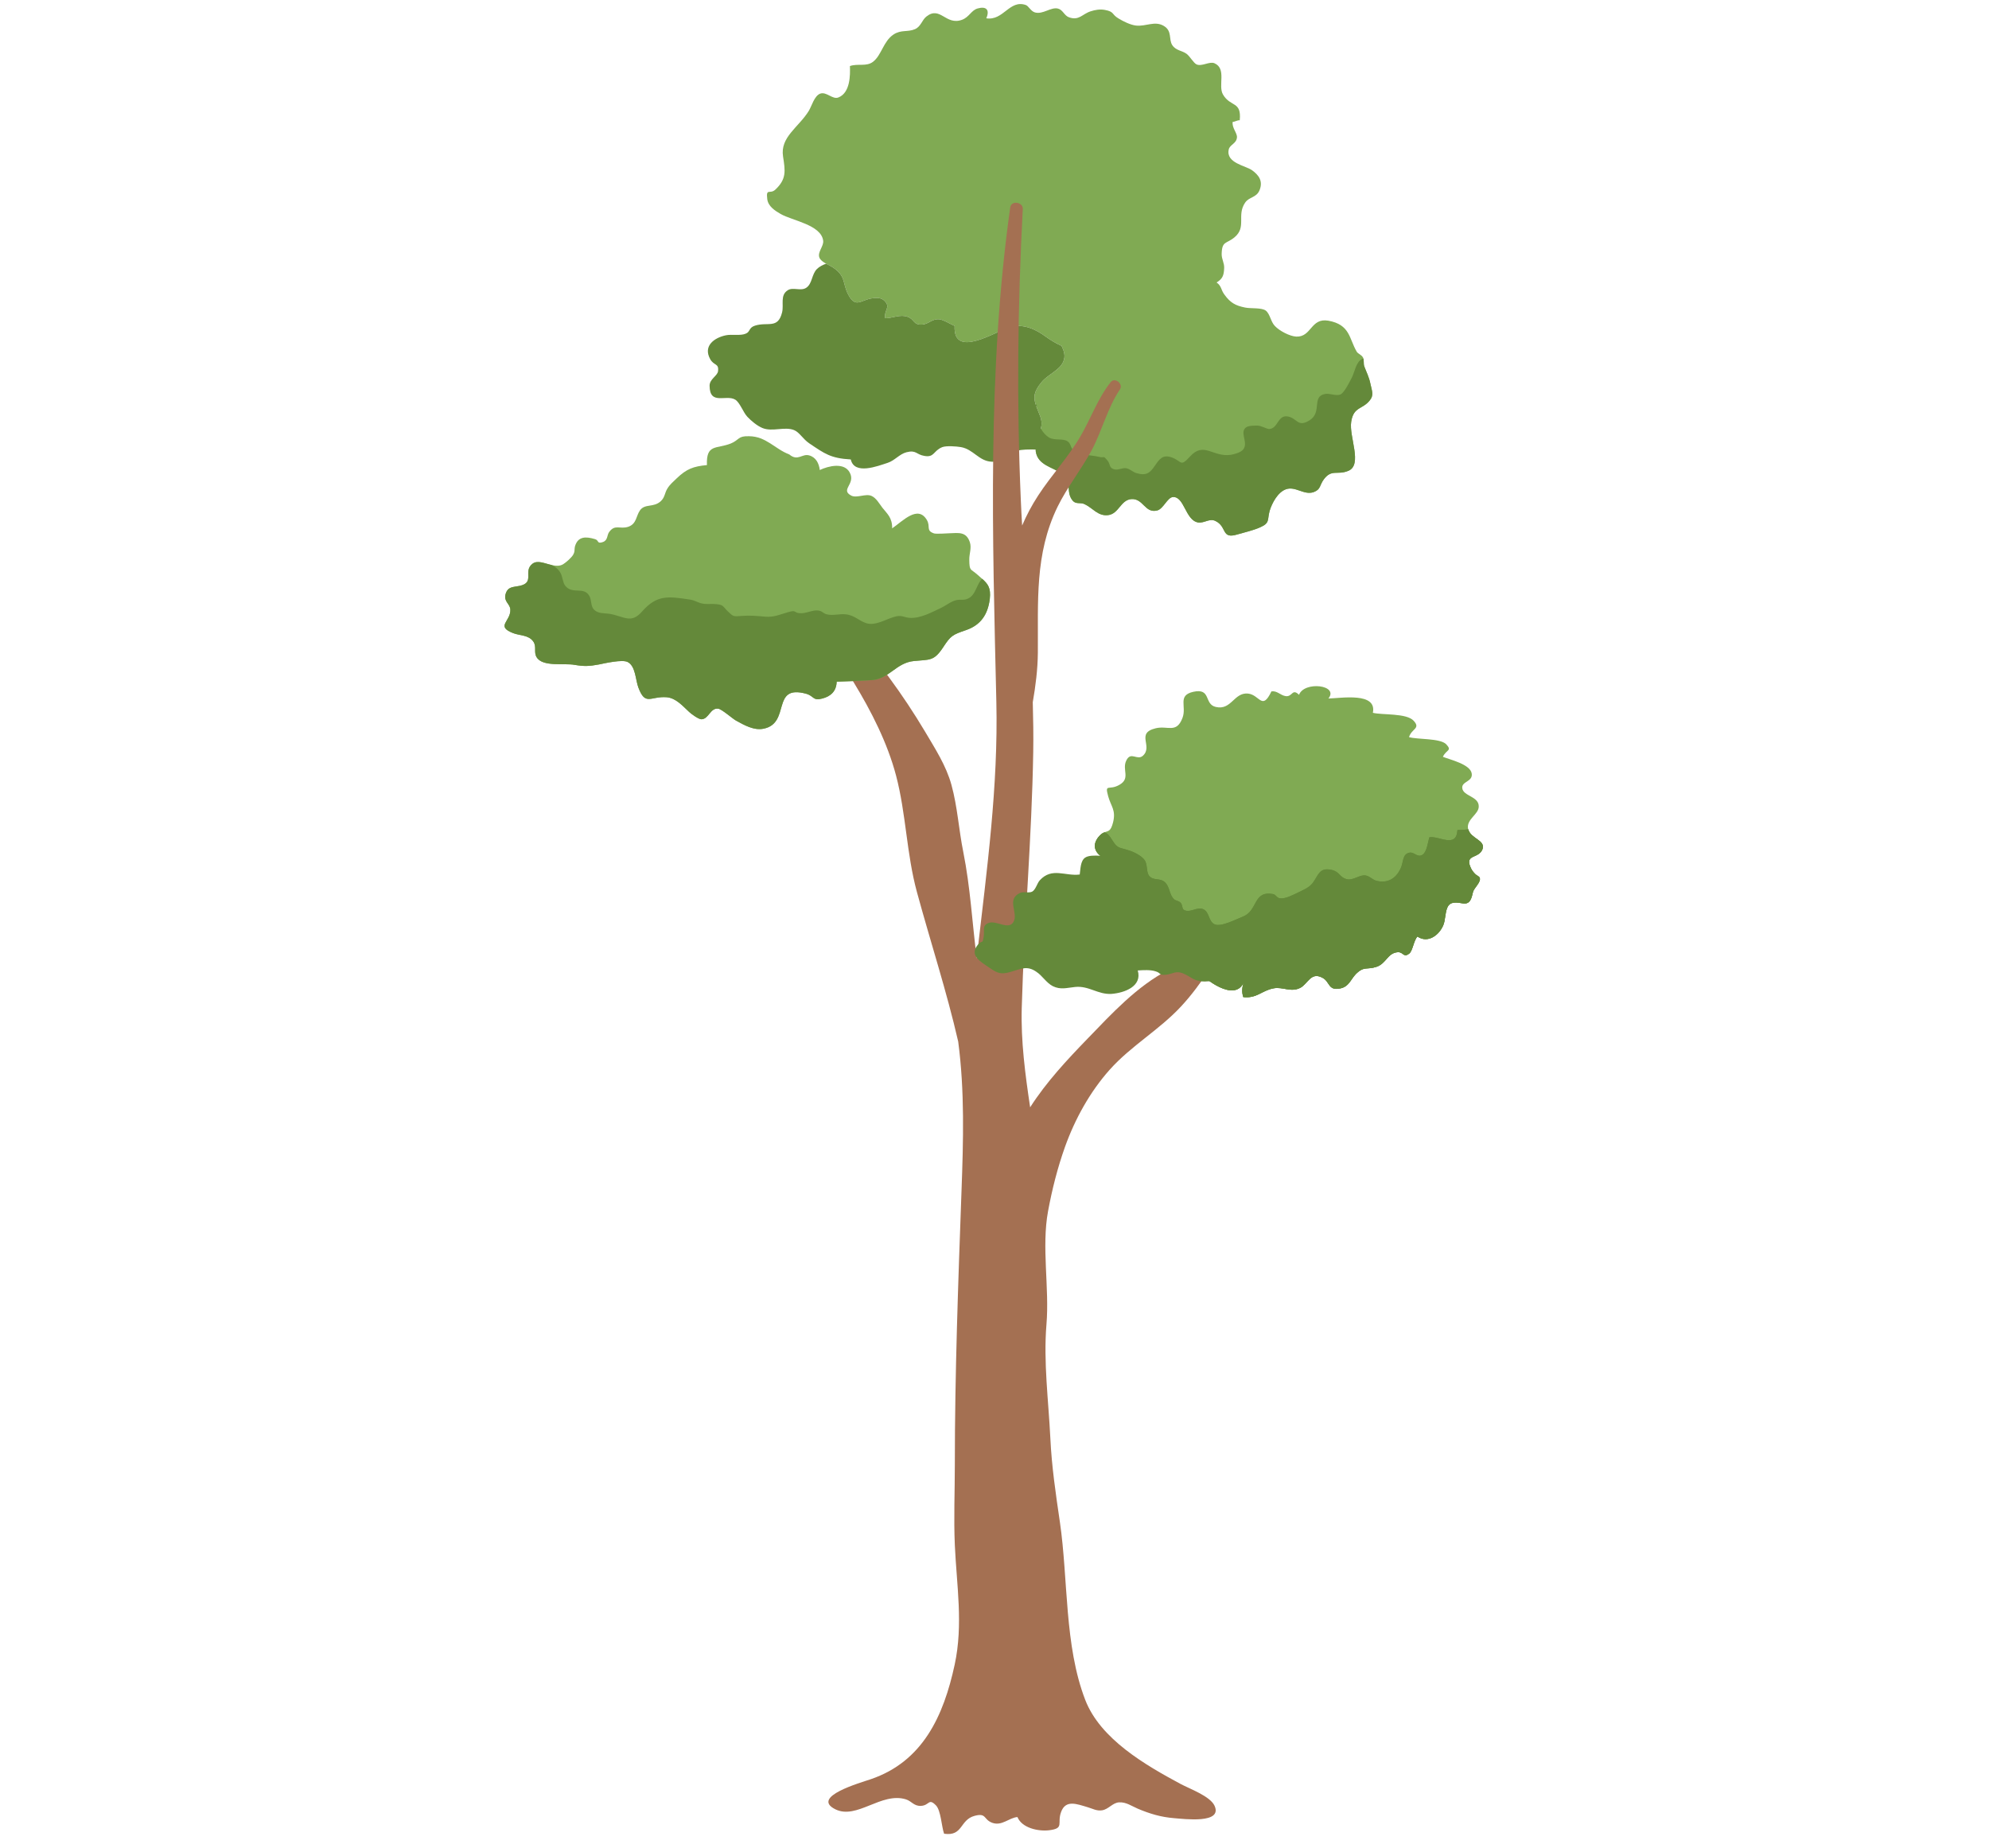 <?xml version="1.0" encoding="UTF-8"?>
<svg xmlns="http://www.w3.org/2000/svg" onmouseup="{ if(window.parent.document.onmouseup) window.parent.document.onmouseup(arguments[0]);}" version="1.0" preserveAspectRatio="xMidYMid meet" height="131" viewBox="0 0 105.75 98.25" zoomAndPan="magnify" width="141" xmlns:xlink="http://www.w3.org/1999/xlink"><defs><clipPath id="1a3acaa44c"><path data-cppathid="10000" clip-rule="nonzero" d="M 40 10 L 70 10 L 70 97.504 L 40 97.504 Z M 40 10 "/></clipPath><clipPath id="d3ca02d7d0"><path data-cppathid="10001" clip-rule="nonzero" d="M 26.242 23 L 79 23 L 79 54 L 26.242 54 Z M 26.242 23 "/></clipPath><clipPath id="1e91cdeb16"><path data-cppathid="10002" clip-rule="nonzero" d="M 26.242 29 L 79 29 L 79 54 L 26.242 54 Z M 26.242 29 "/></clipPath></defs><path data-cppathid="10003" fill-rule="nonzero" fill-opacity="1" d="M 60.145 26.539 C 60.793 26.488 60.867 27.316 61.531 27.141 C 61.852 27.055 62.07 26.453 62.355 26.43 C 62.969 26.379 63.02 27.664 63.699 27.781 C 64.027 27.832 64.305 27.543 64.625 27.703 C 65.254 28.008 64.918 28.676 65.773 28.422 C 66.129 28.32 66.68 28.188 67.008 28.035 C 67.531 27.805 67.371 27.637 67.504 27.164 C 67.621 26.766 67.934 26.168 68.371 26.016 C 68.875 25.836 69.328 26.344 69.84 26.168 C 70.234 26.023 70.145 25.812 70.387 25.484 C 70.809 24.926 71.102 25.281 71.688 25.035 C 72.461 24.715 71.715 23.219 71.84 22.426 C 71.965 21.613 72.438 21.781 72.824 21.293 C 73.051 21.023 72.949 20.805 72.863 20.414 C 72.789 20.043 72.656 19.805 72.527 19.461 C 72.496 19.359 72.52 19.188 72.488 19.07 C 72.488 19.047 72.48 19.027 72.469 19.012 C 72.387 18.859 72.203 18.816 72.133 18.699 C 71.723 18 71.789 17.262 70.621 17.051 C 69.68 16.891 69.738 17.93 68.918 17.898 C 68.562 17.879 68.016 17.586 67.781 17.332 C 67.562 17.109 67.531 16.707 67.305 16.52 C 67.078 16.344 66.48 16.418 66.195 16.352 C 65.684 16.25 65.414 16.098 65.102 15.668 C 64.902 15.402 64.957 15.215 64.684 15.02 C 64.996 14.824 65.07 14.66 65.086 14.25 C 65.098 13.988 64.949 13.773 64.953 13.516 C 64.965 12.793 65.199 12.984 65.637 12.617 C 66.293 12.07 65.738 11.457 66.199 10.777 C 66.418 10.453 66.809 10.523 66.973 10.098 C 67.16 9.617 66.918 9.309 66.578 9.059 C 66.242 8.809 65.172 8.676 65.328 7.953 C 65.383 7.684 65.738 7.645 65.766 7.305 C 65.785 7.07 65.488 6.797 65.539 6.48 C 65.648 6.484 65.789 6.383 65.914 6.395 C 66.016 5.355 65.422 5.715 65.02 5.02 C 64.75 4.547 65.227 3.652 64.57 3.363 C 64.305 3.25 63.91 3.547 63.621 3.426 C 63.465 3.359 63.258 2.988 63.094 2.867 C 62.852 2.684 62.523 2.695 62.328 2.402 C 62.121 2.086 62.34 1.648 61.871 1.375 C 61.391 1.094 60.93 1.418 60.398 1.359 C 60.098 1.324 59.723 1.137 59.465 0.98 C 59.082 0.75 59.262 0.625 58.742 0.527 C 58.48 0.477 58.211 0.527 57.977 0.605 C 57.539 0.746 57.371 1.113 56.832 0.918 C 56.582 0.828 56.516 0.527 56.254 0.457 C 55.871 0.359 55.449 0.785 55.023 0.66 C 54.801 0.594 54.691 0.32 54.539 0.266 C 53.664 -0.035 53.355 1.117 52.438 0.973 C 52.637 0.52 52.434 0.32 51.98 0.449 C 51.637 0.547 51.535 0.906 51.152 1.051 C 50.277 1.375 49.996 0.293 49.254 0.879 C 49.016 1.066 48.965 1.414 48.645 1.551 C 48.258 1.719 47.91 1.566 47.504 1.836 C 46.965 2.195 46.875 2.926 46.422 3.281 C 46.066 3.559 45.613 3.363 45.188 3.512 C 45.207 3.996 45.207 4.926 44.582 5.18 C 44.262 5.312 43.945 4.855 43.605 4.98 C 43.293 5.098 43.152 5.652 43 5.898 C 42.457 6.777 41.469 7.289 41.633 8.324 C 41.75 9.082 41.828 9.523 41.215 10.09 C 40.934 10.344 40.719 9.98 40.793 10.586 C 40.84 10.973 41.203 11.203 41.5 11.375 C 42.117 11.734 43.656 11.949 43.766 12.797 C 43.805 13.094 43.449 13.406 43.566 13.699 C 43.66 13.941 44.078 14.082 44.277 14.215 C 45.004 14.703 44.77 15.043 45.105 15.676 C 45.492 16.41 45.785 15.941 46.363 15.863 C 46.602 15.828 46.855 15.812 47.043 16.012 C 47.363 16.352 46.992 16.488 47.062 16.922 C 47.465 16.918 47.863 16.699 48.262 16.848 C 48.629 16.98 48.551 17.293 49.035 17.258 C 49.383 17.23 49.547 16.945 49.934 16.977 C 50.156 16.996 50.531 17.238 50.754 17.328 C 50.668 19.133 52.988 17.586 53.703 17.391 C 54.43 17.191 55.094 17.527 55.609 17.906 C 55.891 18.109 56.16 18.266 56.441 18.391 C 56.566 18.664 56.672 18.922 56.523 19.25 C 56.312 19.703 55.719 19.914 55.391 20.305 C 54.953 20.828 54.945 21.117 55.062 21.496 C 55.078 21.539 55.086 21.582 55.105 21.629 C 55.164 21.773 55.23 21.945 55.305 22.137 C 55.398 22.391 55.391 22.594 55.34 22.789 C 55.246 23.184 54.996 23.516 55.07 24.012 C 55.188 24.75 55.977 24.832 56.465 25.195 C 57.043 25.625 56.633 26.141 57.035 26.625 C 57.211 26.828 57.441 26.699 57.668 26.809 C 58.102 27.012 58.371 27.453 58.91 27.391 C 59.488 27.324 59.574 26.59 60.145 26.539 Z M 60.145 26.539 " fill="#80aa53"/><path data-cppathid="10004" fill-rule="nonzero" fill-opacity="1" d="M 60.145 26.539 C 60.793 26.488 60.867 27.316 61.531 27.141 C 61.852 27.055 62.07 26.453 62.355 26.43 C 62.969 26.379 63.02 27.664 63.699 27.781 C 64.027 27.832 64.305 27.543 64.625 27.703 C 65.254 28.008 64.918 28.676 65.773 28.422 C 66.129 28.32 66.68 28.188 67.008 28.035 C 67.531 27.805 67.371 27.637 67.504 27.164 C 67.621 26.766 67.934 26.168 68.371 26.016 C 68.875 25.836 69.328 26.344 69.84 26.168 C 70.234 26.023 70.145 25.812 70.387 25.484 C 70.809 24.926 71.102 25.281 71.688 25.035 C 72.461 24.715 71.715 23.219 71.84 22.426 C 71.965 21.613 72.438 21.781 72.824 21.293 C 73.051 21.023 72.949 20.805 72.863 20.414 C 72.789 20.043 72.656 19.805 72.527 19.461 C 72.496 19.359 72.52 19.188 72.488 19.07 C 72.461 19.07 72.445 19.078 72.418 19.09 C 72.102 19.238 72.023 19.773 71.883 20.059 C 71.773 20.27 71.48 20.879 71.27 20.973 C 71.043 21.074 70.715 20.906 70.469 20.945 C 69.715 21.066 70.312 21.902 69.641 22.34 C 68.992 22.754 68.977 22.238 68.473 22.145 C 67.926 22.043 67.957 22.797 67.473 22.812 C 67.344 22.812 67.066 22.629 66.84 22.629 C 66.574 22.637 66.277 22.621 66.16 22.82 C 65.984 23.117 66.355 23.559 66.102 23.895 C 65.969 24.062 65.641 24.148 65.438 24.184 C 64.48 24.324 64.012 23.457 63.27 24.273 C 62.742 24.859 62.844 24.52 62.305 24.324 C 61.816 24.148 61.641 24.418 61.406 24.758 C 61.145 25.137 60.961 25.312 60.43 25.16 C 60.195 25.086 60.113 24.949 59.883 24.898 C 59.668 24.859 59.422 25.027 59.223 24.949 C 58.945 24.859 59.062 24.707 58.875 24.477 C 58.633 24.191 58.75 24.367 58.438 24.293 C 58.086 24.199 57.414 24.215 57.105 23.98 C 56.918 23.844 56.945 23.582 56.758 23.465 C 56.508 23.297 56.062 23.438 55.77 23.262 C 55.609 23.16 55.449 22.992 55.34 22.789 C 55.391 22.594 55.398 22.391 55.305 22.137 C 55.23 21.945 55.164 21.773 55.105 21.629 C 55.086 21.582 55.078 21.539 55.062 21.496 C 54.945 21.117 54.953 20.828 55.391 20.305 C 55.719 19.914 56.312 19.703 56.523 19.25 C 56.672 18.922 56.566 18.664 56.441 18.391 C 56.16 18.266 55.891 18.109 55.609 17.906 C 55.094 17.527 54.43 17.191 53.703 17.391 C 52.988 17.586 50.668 19.133 50.754 17.328 C 50.531 17.238 50.156 16.996 49.934 16.977 C 49.547 16.945 49.383 17.23 49.035 17.258 C 48.551 17.293 48.629 16.98 48.262 16.848 C 47.863 16.699 47.465 16.918 47.062 16.922 C 46.992 16.488 47.363 16.352 47.043 16.012 C 46.855 15.812 46.602 15.828 46.363 15.863 C 45.785 15.941 45.492 16.41 45.105 15.676 C 44.77 15.043 45.004 14.703 44.277 14.215 C 44.188 14.156 44.055 14.094 43.922 14.02 C 43.738 14.09 43.566 14.176 43.441 14.297 C 43.148 14.582 43.195 15.082 42.867 15.301 C 42.578 15.496 42.16 15.254 41.887 15.43 C 41.461 15.699 41.684 16.188 41.582 16.609 C 41.359 17.512 40.82 17.098 40.137 17.316 C 39.801 17.426 39.898 17.637 39.656 17.738 C 39.371 17.867 38.906 17.762 38.594 17.828 C 37.988 17.953 37.367 18.387 37.758 19.094 C 37.961 19.461 38.23 19.301 38.176 19.738 C 38.145 19.988 37.723 20.156 37.727 20.512 C 37.734 21.574 38.605 20.957 39.09 21.25 C 39.34 21.402 39.512 21.926 39.734 22.16 C 39.945 22.383 40.246 22.637 40.535 22.758 C 41.062 22.977 41.723 22.664 42.223 22.871 C 42.504 22.984 42.691 23.348 43.027 23.574 C 43.859 24.133 44.164 24.367 45.234 24.43 C 45.422 25.273 46.668 24.781 47.199 24.609 C 47.57 24.488 47.82 24.145 48.195 24.047 C 48.719 23.914 48.707 24.168 49.145 24.242 C 49.684 24.34 49.617 23.969 50.094 23.777 C 50.312 23.691 50.855 23.734 51.086 23.773 C 51.754 23.887 52.039 24.52 52.727 24.551 C 53.371 24.578 53.543 24.145 54.07 23.973 C 54.328 23.891 54.727 23.898 55.07 23.902 C 55.07 23.941 55.062 23.973 55.07 24.012 C 55.188 24.75 55.977 24.832 56.465 25.195 C 57.043 25.625 56.633 26.141 57.035 26.625 C 57.211 26.828 57.441 26.699 57.668 26.809 C 58.102 27.012 58.371 27.453 58.91 27.391 C 59.488 27.324 59.574 26.59 60.145 26.539 Z M 60.145 26.539 " fill="#64893a"/><g clip-path="url(#1a3acaa44c)"><path data-cppathid="10005" fill-rule="nonzero" fill-opacity="1" d="M 68.922 44.555 C 67.418 45.699 66.18 47.082 64.898 48.465 C 64.332 49.074 63.707 49.629 63.176 50.273 C 62.82 50.707 62.469 51.148 62.109 51.582 C 60.453 52.43 59.094 53.914 57.828 55.223 C 56.746 56.34 55.625 57.539 54.77 58.879 C 54.508 57.125 54.273 55.367 54.324 53.582 C 54.453 49.055 54.859 44.535 54.934 40 C 54.949 39.109 54.934 38.223 54.91 37.336 C 55.059 36.477 55.172 35.605 55.18 34.711 C 55.203 32 55 29.473 56.227 26.949 C 56.742 25.895 57.488 24.973 58.043 23.938 C 58.602 22.887 58.875 21.703 59.543 20.707 C 59.742 20.41 59.273 20.039 59.051 20.32 C 58.363 21.195 58.008 22.227 57.457 23.18 C 56.805 24.305 55.906 25.258 55.199 26.344 C 54.852 26.875 54.574 27.406 54.344 27.945 C 54.316 27.484 54.293 27.023 54.273 26.562 C 54.051 21.43 54.105 16.25 54.379 11.117 C 54.402 10.738 53.766 10.641 53.711 11.027 C 52.488 19.723 52.77 28.555 52.973 37.309 C 53.078 41.801 52.469 46.246 51.957 50.699 C 51.945 50.785 51.938 50.871 51.93 50.961 C 51.691 49.074 51.59 47.172 51.215 45.301 C 50.977 44.125 50.906 42.891 50.586 41.734 C 50.305 40.707 49.715 39.805 49.18 38.898 C 47.977 36.879 46.641 35.09 45.094 33.32 C 43.43 31.422 41.758 29.418 41.051 26.938 C 40.961 26.621 40.508 26.754 40.57 27.07 C 41.25 30.578 43.578 33.312 45.391 36.285 C 46.32 37.809 47.184 39.504 47.641 41.238 C 48.176 43.27 48.195 45.395 48.75 47.43 C 49.473 50.09 50.332 52.707 50.945 55.383 C 51.293 58.02 51.219 60.641 51.121 63.324 C 50.945 68.191 50.766 73.02 50.766 77.883 C 50.766 79.316 50.703 80.73 50.766 82.16 C 50.863 84.305 51.219 86.371 50.758 88.512 C 50.168 91.25 49.059 93.664 46.297 94.605 C 45.738 94.797 43.086 95.543 44.41 96.203 C 45.555 96.773 46.855 95.27 48.164 95.676 C 48.473 95.773 48.59 96.043 48.965 96.023 C 49.426 96 49.363 95.59 49.762 95.996 C 50.027 96.266 50.059 97.125 50.195 97.504 C 51.215 97.652 51.016 96.762 51.824 96.551 C 52.461 96.383 52.281 96.75 52.754 96.922 C 53.27 97.109 53.637 96.656 54.094 96.617 C 54.332 97.199 55.199 97.387 55.773 97.32 C 56.613 97.219 56.191 96.957 56.414 96.352 C 56.656 95.68 57.246 95.922 57.828 96.094 C 58.098 96.172 58.309 96.305 58.598 96.258 C 58.941 96.203 59.156 95.855 59.496 95.836 C 59.867 95.812 60.164 96.031 60.492 96.172 C 61.129 96.441 61.723 96.621 62.418 96.676 C 62.969 96.719 65.016 96.984 64.574 96.016 C 64.34 95.504 63.242 95.113 62.758 94.852 C 60.898 93.852 58.504 92.473 57.699 90.387 C 56.582 87.492 56.797 83.98 56.352 80.934 C 56.133 79.445 55.914 77.969 55.844 76.465 C 55.746 74.469 55.473 72.426 55.637 70.43 C 55.801 68.473 55.367 66.32 55.723 64.398 C 55.938 63.238 56.227 62.094 56.625 60.977 C 57.16 59.488 57.949 58.059 59 56.879 C 60.137 55.605 61.637 54.762 62.793 53.516 C 63.91 52.316 64.727 50.855 65.664 49.52 C 66.762 47.957 68.031 46.484 69.344 45.105 C 69.605 44.828 69.25 44.305 68.922 44.555 Z M 68.922 44.555 " fill="#a47052"/></g><g clip-path="url(#d3ca02d7d0)"><path data-cppathid="10006" fill-rule="nonzero" fill-opacity="1" d="M 78.82 45.148 C 78.629 45.672 77.871 45.402 78.184 46.113 C 78.242 46.266 78.344 46.391 78.461 46.5 C 78.52 46.551 78.637 46.594 78.672 46.672 C 78.762 46.898 78.367 47.211 78.316 47.43 C 78.242 47.719 78.191 48.09 77.797 48.039 C 77.496 47.996 77.098 47.895 76.949 48.258 C 76.824 48.555 76.855 48.891 76.738 49.188 C 76.527 49.703 75.934 50.184 75.359 49.797 C 75.16 50.016 75.109 50.574 74.922 50.707 C 74.605 50.945 74.621 50.605 74.309 50.633 C 73.766 50.676 73.707 51.242 73.176 51.41 C 72.664 51.578 72.527 51.352 72.082 51.797 C 71.797 52.102 71.715 52.465 71.254 52.559 C 70.59 52.695 70.723 52.18 70.285 51.977 C 69.688 51.68 69.539 52.312 69.137 52.523 C 68.629 52.785 68.211 52.457 67.707 52.551 C 67.078 52.676 66.824 53.098 66.102 53.016 C 66.02 52.77 66.035 52.508 66.117 52.262 C 65.613 53.293 64.051 52.07 63.605 51.562 C 63.238 51.129 62.793 50.852 62.465 50.414 C 62.262 50.141 62.488 50.082 62.195 49.922 C 61.977 49.805 61.531 50.059 61.219 49.828 C 60.465 49.273 61.566 49.172 61.496 48.57 C 61.465 48.207 60.539 47.742 60.254 47.516 C 59.691 47.086 59.867 47.195 59.758 46.52 C 59.605 45.605 59.137 45.934 58.547 45.539 C 58.137 45.25 58.094 44.828 58.465 44.434 C 58.559 44.34 58.641 44.289 58.715 44.262 C 58.918 44.168 59.051 44.238 59.18 43.723 C 59.34 43.07 59.07 42.887 58.918 42.336 C 58.727 41.629 58.961 42.059 59.523 41.727 C 60.121 41.383 59.641 40.926 59.883 40.438 C 60.129 39.93 60.457 40.461 60.766 40.184 C 61.32 39.676 60.363 38.984 61.449 38.723 C 62.086 38.57 62.547 39.016 62.867 38.18 C 63.109 37.555 62.582 36.98 63.445 36.785 C 64.414 36.574 64 37.445 64.641 37.59 C 65.473 37.785 65.605 36.805 66.355 36.879 C 66.977 36.945 67.102 37.809 67.598 36.762 C 67.918 36.719 68.066 36.973 68.363 37.016 C 68.723 37.059 68.699 36.582 69.066 36.945 C 69.344 36.203 71.203 36.422 70.629 37.141 C 71.328 37.125 73.219 36.793 72.992 37.902 C 73.496 38.027 74.781 37.91 75.16 38.324 C 75.547 38.746 75.051 38.738 74.914 39.195 C 75.367 39.328 76.57 39.246 76.891 39.574 C 77.227 39.93 76.883 39.863 76.715 40.242 C 77.09 40.395 78.191 40.637 78.25 41.145 C 78.301 41.578 77.695 41.543 77.746 41.914 C 77.797 42.336 78.637 42.344 78.621 42.887 C 78.621 43.301 77.965 43.555 78.051 44.059 C 78.051 44.078 78.059 44.094 78.066 44.102 C 78.191 44.594 78.988 44.668 78.82 45.148 Z M 52.223 30.781 C 52.148 30.711 52.055 30.637 51.961 30.551 C 51.602 30.23 51.543 30.383 51.535 29.773 C 51.523 29.461 51.668 29.148 51.566 28.836 C 51.375 28.254 50.961 28.34 50.484 28.355 C 50.375 28.363 49.754 28.398 49.66 28.363 C 49.215 28.211 49.484 28.008 49.281 27.652 C 48.801 26.836 48.012 27.695 47.434 28.094 C 47.441 27.52 47.172 27.324 46.914 26.996 C 46.754 26.785 46.586 26.48 46.34 26.371 C 46.031 26.227 45.551 26.504 45.258 26.352 C 44.652 26.031 45.508 25.746 45.18 25.129 C 44.887 24.57 44.047 24.773 43.586 24.992 C 43.543 24.637 43.383 24.316 43.023 24.215 C 42.645 24.105 42.418 24.547 41.965 24.164 C 41.191 23.871 40.738 23.203 39.828 23.195 C 39.215 23.176 39.324 23.387 38.855 23.582 C 38.082 23.887 37.543 23.59 37.586 24.73 C 36.863 24.797 36.504 24.934 35.988 25.426 C 35.797 25.617 35.621 25.746 35.477 25.988 C 35.336 26.219 35.352 26.445 35.133 26.648 C 34.746 27.004 34.301 26.766 34.031 27.129 C 33.812 27.434 33.855 27.848 33.41 28.008 C 32.949 28.16 32.707 27.855 32.387 28.289 C 32.262 28.457 32.328 28.719 32.059 28.82 C 31.723 28.938 31.863 28.734 31.637 28.668 C 31.141 28.516 30.738 28.523 30.578 29.023 C 30.52 29.219 30.586 29.309 30.469 29.504 C 30.387 29.648 30.102 29.902 29.949 29.996 C 29.766 30.113 29.547 30.094 29.328 30.043 C 28.949 29.961 28.57 29.766 28.301 29.984 C 27.797 30.391 28.461 30.973 27.629 31.152 C 27.277 31.227 26.992 31.176 26.875 31.609 C 26.781 31.996 27.109 32.098 27.133 32.402 C 27.168 33.043 26.336 33.289 27.27 33.66 C 27.629 33.805 28.102 33.754 28.352 34.109 C 28.547 34.379 28.363 34.676 28.531 34.945 C 28.848 35.477 30 35.25 30.547 35.352 C 31.066 35.441 31.336 35.426 31.84 35.332 C 32.16 35.266 33.082 35.055 33.367 35.199 C 33.797 35.41 33.789 36.168 33.941 36.559 C 34.316 37.555 34.578 37.008 35.445 37.074 C 35.949 37.117 36.309 37.555 36.637 37.852 C 36.73 37.945 37.133 38.246 37.293 38.246 C 37.688 38.238 37.762 37.621 38.191 37.684 C 38.375 37.707 38.949 38.215 39.133 38.316 C 39.562 38.551 40.082 38.855 40.602 38.746 C 42.055 38.449 40.98 36.379 42.855 36.887 C 43.293 37.008 43.207 37.285 43.727 37.141 C 44.172 37.023 44.469 36.754 44.484 36.246 C 45.082 36.23 45.695 36.203 46.301 36.168 C 47.273 36.129 47.625 35.242 48.594 35.148 C 49.426 35.062 49.645 35.172 50.137 34.43 C 50.551 33.797 50.633 33.754 51.375 33.5 C 52.129 33.238 52.523 32.688 52.625 31.844 C 52.691 31.254 52.523 31.051 52.223 30.781 Z M 52.223 30.781 " fill="#80aa53"/></g><path data-cppathid="10007" fill-rule="nonzero" fill-opacity="1" d="M 55.105 21.629 C 55.086 21.582 55.078 21.539 55.062 21.496 C 55.105 21.512 55.121 21.531 55.129 21.562 C 55.121 21.59 55.113 21.605 55.105 21.629 Z M 55.105 21.629 " fill="#64893a"/><path data-cppathid="10008" fill-rule="nonzero" fill-opacity="1" d="M 78.82 45.148 C 78.629 45.672 77.871 45.402 78.184 46.113 C 78.242 46.266 78.344 46.391 78.461 46.5 C 78.52 46.551 78.637 46.594 78.672 46.672 C 78.762 46.898 78.367 47.211 78.316 47.43 C 78.242 47.719 78.191 48.09 77.797 48.039 C 77.496 47.996 77.098 47.895 76.949 48.258 C 76.824 48.555 76.855 48.891 76.738 49.188 C 76.527 49.703 75.934 50.184 75.359 49.797 C 75.16 50.016 75.109 50.574 74.922 50.707 C 74.605 50.945 74.621 50.605 74.309 50.633 C 73.766 50.676 73.707 51.242 73.176 51.41 C 72.664 51.578 72.527 51.352 72.082 51.797 C 71.797 52.102 71.715 52.465 71.254 52.559 C 70.59 52.695 70.723 52.18 70.285 51.977 C 69.688 51.68 69.539 52.312 69.137 52.523 C 68.629 52.785 68.211 52.457 67.707 52.551 C 67.078 52.676 66.824 53.098 66.102 53.016 C 66.02 52.77 66.035 52.508 66.117 52.262 C 65.613 53.293 64.051 52.07 63.605 51.562 C 63.238 51.129 62.793 50.852 62.465 50.414 C 62.262 50.141 62.488 50.082 62.195 49.922 C 61.977 49.805 61.531 50.059 61.219 49.828 C 60.465 49.273 61.566 49.172 61.496 48.57 C 61.465 48.207 60.539 47.742 60.254 47.516 C 59.691 47.086 59.867 47.195 59.758 46.52 C 59.605 45.605 59.137 45.934 58.547 45.539 C 58.137 45.25 58.094 44.828 58.465 44.434 C 58.559 44.34 58.641 44.289 58.715 44.262 C 58.895 44.305 58.977 44.422 59.16 44.711 C 59.43 45.141 59.531 45.059 59.992 45.207 C 60.262 45.285 60.684 45.496 60.852 45.723 C 61.027 45.961 60.934 46.34 61.086 46.551 C 61.328 46.875 61.691 46.645 61.969 46.941 C 62.195 47.176 62.168 47.559 62.406 47.801 C 62.496 47.902 62.664 47.887 62.773 48.004 C 62.875 48.105 62.832 48.309 62.941 48.375 C 63.262 48.57 63.633 48.199 63.969 48.344 C 64.312 48.488 64.246 49.004 64.582 49.152 C 64.918 49.305 65.766 48.859 66.086 48.738 C 66.891 48.426 66.613 47.348 67.68 47.539 C 67.848 47.574 67.867 47.734 68.043 47.762 C 68.336 47.812 68.73 47.59 68.984 47.473 C 69.293 47.32 69.605 47.203 69.797 46.941 C 70.102 46.535 70.145 46.113 70.789 46.258 C 71.234 46.348 71.211 46.645 71.598 46.746 C 71.949 46.84 72.293 46.492 72.613 46.551 C 72.832 46.586 72.973 46.789 73.203 46.84 C 73.797 46.984 74.219 46.688 74.453 46.207 C 74.637 45.844 74.535 45.395 74.965 45.336 C 75.176 45.309 75.336 45.562 75.555 45.488 C 75.863 45.387 75.914 44.785 75.992 44.523 C 76.496 44.422 77.438 45.133 77.484 44.137 C 77.715 44.129 77.898 44.121 78.066 44.102 C 78.191 44.594 78.988 44.668 78.82 45.148 Z M 78.82 45.148 " fill="#64893a"/><g clip-path="url(#1e91cdeb16)"><path data-cppathid="10009" fill-rule="nonzero" fill-opacity="1" d="M 51.375 33.5 C 50.633 33.754 50.551 33.797 50.137 34.43 C 49.645 35.172 49.426 35.062 48.594 35.148 C 47.625 35.242 47.273 36.129 46.301 36.168 C 45.695 36.203 45.082 36.23 44.484 36.246 C 44.469 36.754 44.172 37.023 43.727 37.141 C 43.207 37.285 43.293 37.008 42.855 36.887 C 40.98 36.379 42.055 38.449 40.602 38.746 C 40.082 38.855 39.562 38.551 39.133 38.316 C 38.949 38.215 38.375 37.707 38.191 37.684 C 37.762 37.621 37.688 38.238 37.293 38.246 C 37.133 38.246 36.73 37.945 36.637 37.852 C 36.309 37.555 35.949 37.117 35.445 37.074 C 34.578 37.008 34.316 37.555 33.941 36.559 C 33.789 36.168 33.797 35.41 33.367 35.199 C 33.082 35.055 32.16 35.266 31.84 35.332 C 31.336 35.426 31.066 35.441 30.547 35.352 C 30 35.25 28.848 35.477 28.531 34.945 C 28.363 34.676 28.547 34.379 28.352 34.109 C 28.102 33.754 27.629 33.805 27.27 33.66 C 26.336 33.289 27.168 33.043 27.133 32.402 C 27.109 32.098 26.781 31.996 26.875 31.609 C 26.992 31.176 27.277 31.227 27.629 31.152 C 28.461 30.973 27.797 30.391 28.301 29.984 C 28.57 29.766 28.949 29.961 29.328 30.043 C 29.512 30.129 29.672 30.246 29.797 30.457 C 29.914 30.652 29.914 30.973 30.051 31.145 C 30.445 31.633 31.031 31.16 31.336 31.691 C 31.461 31.902 31.395 32.223 31.578 32.41 C 31.789 32.637 32.117 32.598 32.402 32.637 C 33.191 32.773 33.547 33.188 34.133 32.52 C 34.93 31.609 35.535 31.711 36.672 31.879 C 36.941 31.922 37.047 32.012 37.258 32.074 C 37.555 32.156 37.77 32.09 38.09 32.125 C 38.484 32.156 38.445 32.273 38.695 32.504 C 38.988 32.781 38.965 32.789 39.441 32.75 C 39.879 32.715 40.242 32.75 40.668 32.789 C 41.156 32.832 41.461 32.672 41.914 32.547 C 42.352 32.418 42.191 32.578 42.512 32.605 C 42.848 32.637 43.184 32.426 43.492 32.461 C 43.727 32.488 43.754 32.613 43.953 32.664 C 44.281 32.75 44.637 32.629 44.953 32.664 C 45.434 32.707 45.66 33.012 46.062 33.137 C 46.527 33.289 47.09 32.934 47.516 32.809 C 47.938 32.672 48.031 32.824 48.348 32.852 C 48.93 32.898 49.535 32.555 50.031 32.324 C 50.297 32.199 50.551 31.98 50.844 31.91 C 51.09 31.859 51.23 31.938 51.465 31.828 C 51.887 31.648 51.93 31.016 52.223 30.781 C 52.523 31.051 52.691 31.254 52.625 31.844 C 52.523 32.688 52.129 33.238 51.375 33.5 Z M 78.07 44.102 C 77.898 44.121 77.715 44.133 77.492 44.133 C 77.438 45.137 76.492 44.426 75.996 44.523 C 75.91 44.781 75.867 45.387 75.555 45.484 C 75.34 45.559 75.18 45.312 74.965 45.332 C 74.535 45.398 74.641 45.84 74.457 46.207 C 74.223 46.684 73.801 46.988 73.199 46.836 C 72.973 46.793 72.836 46.586 72.609 46.555 C 72.297 46.488 71.953 46.836 71.598 46.75 C 71.211 46.641 71.234 46.348 70.793 46.25 C 70.145 46.109 70.102 46.531 69.801 46.945 C 69.672 47.117 69.492 47.227 69.297 47.32 C 69.199 47.375 69.094 47.418 68.984 47.473 C 68.727 47.594 68.34 47.809 68.039 47.766 C 67.867 47.734 67.844 47.57 67.684 47.539 C 66.609 47.344 66.887 48.426 66.082 48.738 C 65.77 48.855 64.922 49.312 64.578 49.148 C 64.242 48.996 64.309 48.488 63.965 48.34 C 63.629 48.199 63.266 48.578 62.941 48.383 C 62.836 48.305 62.879 48.109 62.77 48.004 C 62.664 47.883 62.5 47.906 62.406 47.797 C 62.168 47.559 62.191 47.18 61.965 46.945 C 61.695 46.641 61.328 46.867 61.082 46.555 C 60.953 46.359 61.008 46.047 60.891 45.809 C 60.879 45.777 60.867 45.742 60.844 45.723 C 60.684 45.496 60.266 45.289 59.996 45.215 C 59.535 45.051 59.426 45.137 59.156 44.707 C 58.977 44.426 58.891 44.305 58.715 44.262 C 58.641 44.285 58.555 44.34 58.469 44.434 C 58.105 44.812 58.137 45.227 58.512 45.504 C 58.199 45.484 57.867 45.484 57.695 45.602 C 57.438 45.777 57.449 46.219 57.406 46.5 C 56.621 46.598 55.934 46.102 55.285 46.805 C 55.137 46.965 55.07 47.301 54.879 47.41 C 54.695 47.504 54.426 47.387 54.223 47.484 C 53.492 47.832 54.148 48.523 53.891 49.008 C 53.641 49.484 52.977 48.922 52.566 49.074 C 52.191 49.215 52.363 49.473 52.297 49.82 C 52.223 50.254 52.254 49.926 51.984 50.242 C 51.512 50.812 52.156 51.148 52.629 51.473 C 53.051 51.766 53.242 51.82 53.727 51.68 C 54.266 51.527 54.598 51.324 55.094 51.668 C 55.426 51.883 55.621 52.254 55.977 52.438 C 56.395 52.641 56.727 52.523 57.156 52.48 C 57.891 52.402 58.371 52.891 59.094 52.848 C 59.793 52.793 60.738 52.445 60.492 51.602 C 60.793 51.582 61.168 51.559 61.438 51.648 C 61.75 51.742 61.586 51.852 61.977 51.832 C 62.352 51.797 62.512 51.582 62.941 51.777 C 63.297 51.93 63.438 52.121 63.836 52.176 C 63.984 52.199 64.148 52.188 64.309 52.176 C 64.309 52.176 64.309 52.176 64.32 52.176 C 64.953 52.621 65.781 52.953 66.113 52.262 C 66.039 52.512 66.016 52.77 66.105 53.02 C 66.824 53.094 67.07 52.672 67.707 52.555 C 68.211 52.457 68.629 52.781 69.137 52.523 C 69.457 52.348 69.621 51.895 69.996 51.895 C 70.082 51.895 70.18 51.918 70.285 51.973 C 70.727 52.176 70.586 52.695 71.254 52.555 C 71.715 52.469 71.801 52.102 72.082 51.797 C 72.535 51.355 72.664 51.582 73.18 51.41 C 73.707 51.234 73.758 50.672 74.309 50.629 C 74.621 50.609 74.609 50.945 74.922 50.707 C 75.102 50.578 75.156 50.016 75.363 49.797 C 75.93 50.188 76.535 49.699 76.738 49.191 C 76.855 48.891 76.824 48.555 76.953 48.262 C 77.102 47.895 77.492 47.992 77.801 48.035 C 78.188 48.09 78.242 47.723 78.316 47.43 C 78.371 47.215 78.758 46.898 78.672 46.672 C 78.641 46.598 78.523 46.555 78.457 46.5 C 78.34 46.391 78.242 46.262 78.18 46.109 C 77.879 45.41 78.629 45.68 78.824 45.148 C 78.984 44.672 78.188 44.598 78.07 44.102 Z M 78.07 44.102 " fill="#64893a"/></g></svg>